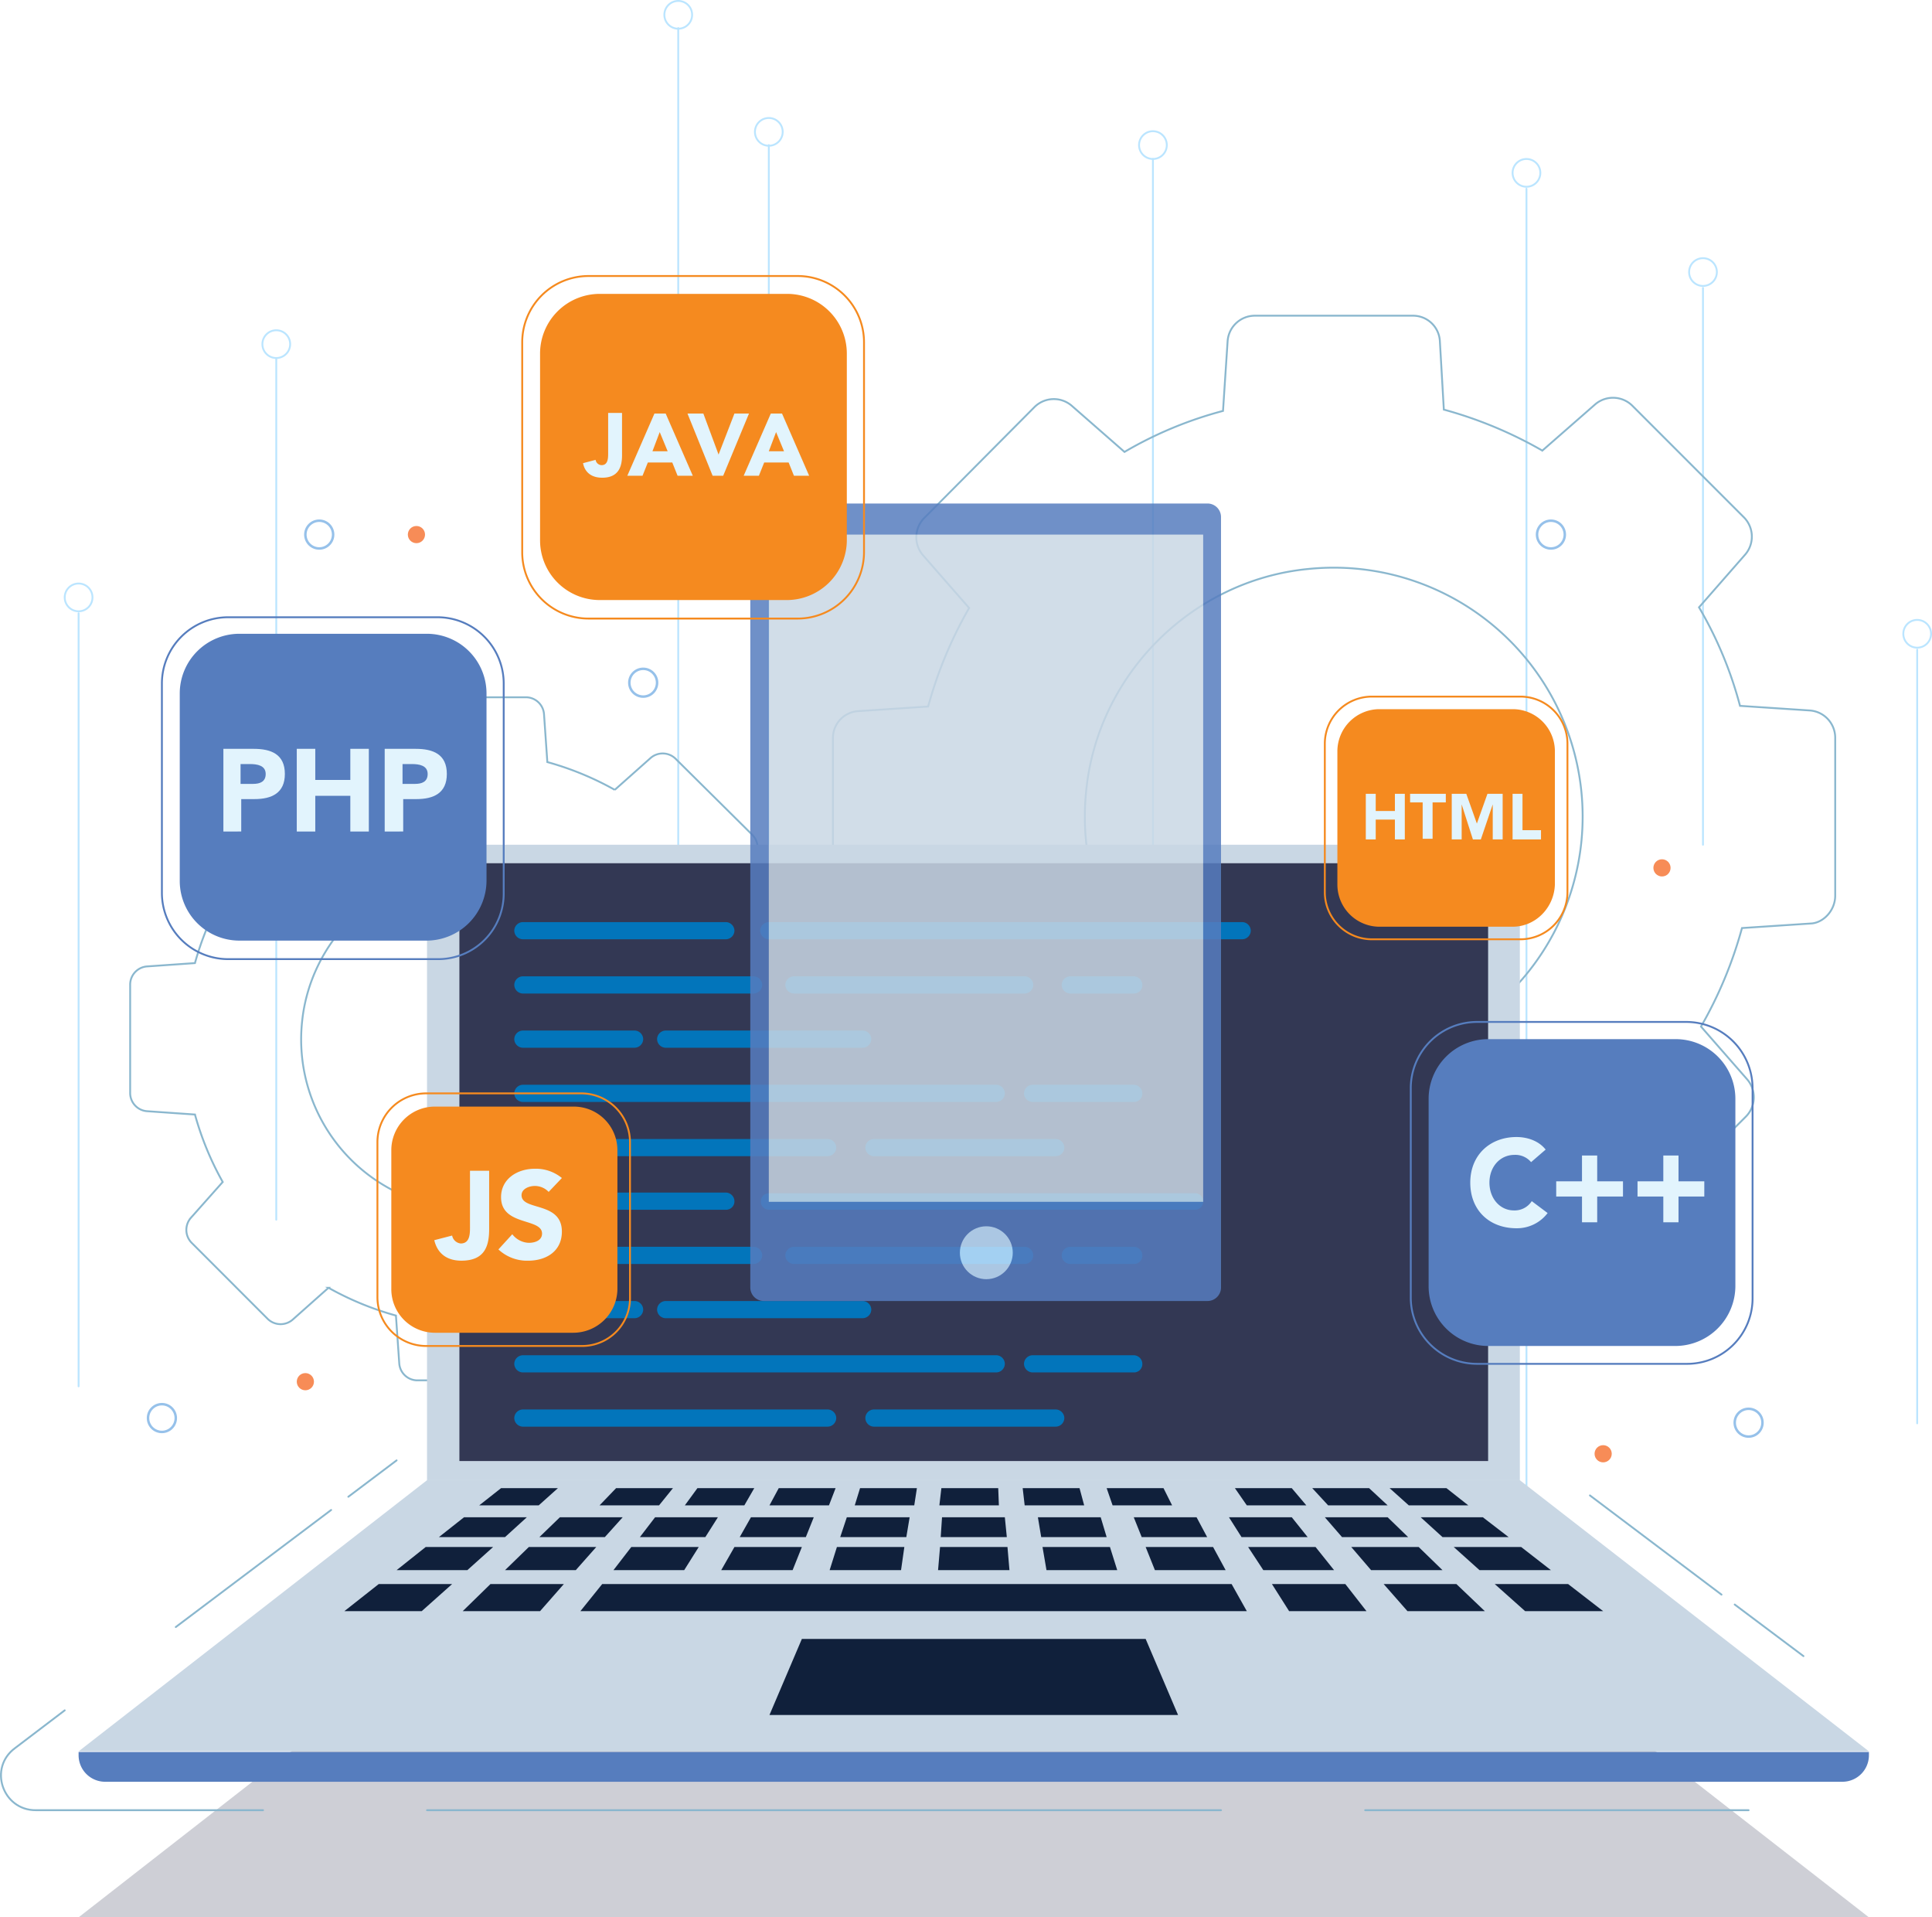 <svg xmlns="http://www.w3.org/2000/svg" viewBox="-7076.657 121.221 813.348 806.979">
  <defs>
    <style>
      .cls-1, .cls-12, .cls-15, .cls-16, .cls-2, .cls-7 {
        fill: none;
        stroke-miterlimit: 10;
      }

      .cls-1 {
        stroke: #bbe5ff;
      }

      .cls-1, .cls-7 {
        stroke-linecap: round;
      }

      .cls-1, .cls-2, .cls-7 {
        stroke-width: 0.783px;
      }

      .cls-2, .cls-7 {
        stroke: #8ab7ce;
      }

      .cls-3 {
        opacity: 0.24;
      }

      .cls-4 {
        fill: #333854;
      }

      .cls-5 {
        fill: #c9d7e4;
      }

      .cls-6 {
        fill: #0275bb;
      }

      .cls-8 {
        fill: #10203b;
      }

      .cls-9 {
        fill: #567dbe;
      }

      .cls-10 {
        opacity: 0.85;
      }

      .cls-11 {
        fill: #c0e0fc;
      }

      .cls-12 {
        stroke: #567dbe;
      }

      .cls-12, .cls-15 {
        stroke-width: 0.784px;
      }

      .cls-13 {
        fill: #e2f4fd;
      }

      .cls-14 {
        fill: #f58a1f;
      }

      .cls-15 {
        stroke: #f58a1f;
      }

      .cls-16 {
        stroke: #96c1ea;
        stroke-width: 1.044px;
      }

      .cls-17 {
        fill: #f78c57;
      }
    </style>
  </defs>
  <g id="Group_1235" data-name="Group 1235" transform="translate(-7076.607 121.213)">
    <g id="Group_1147" data-name="Group 1147" transform="translate(27.194 0.4)">
      <line id="Line_29" data-name="Line 29" class="cls-1" y1="678.001" transform="translate(258.286 11.411)"/>
      <line id="Line_30" data-name="Line 30" class="cls-1" y1="362.658" transform="translate(89.064 150.296)"/>
      <line id="Line_31" data-name="Line 31" class="cls-1" y1="538.003" transform="translate(296.417 60.675)"/>
      <line id="Line_32" data-name="Line 32" class="cls-1" y1="532.158" transform="translate(458.124 66.52)"/>
      <line id="Line_33" data-name="Line 33" class="cls-1" y1="622.892" transform="translate(615.378 79.044)"/>
      <circle id="Ellipse_133" data-name="Ellipse 133" class="cls-1" cx="5.845" cy="5.845" r="5.845" transform="translate(83.219 138.606)"/>
      <circle id="Ellipse_134" data-name="Ellipse 134" class="cls-1" cx="5.845" cy="5.845" r="5.845" transform="translate(252.441)"/>
      <circle id="Ellipse_135" data-name="Ellipse 135" class="cls-1" cx="5.845" cy="5.845" r="5.845" transform="translate(290.572 49.264)"/>
      <circle id="Ellipse_136" data-name="Ellipse 136" class="cls-1" cx="5.845" cy="5.845" r="5.845" transform="translate(609.533 66.52)"/>
      <g id="Group_1144" data-name="Group 1144" transform="translate(683.846 108.269)">
        <line id="Line_34" data-name="Line 34" class="cls-1" y1="234.35" transform="translate(5.845 12.525)"/>
        <circle id="Ellipse_137" data-name="Ellipse 137" class="cls-1" cx="5.845" cy="5.845" r="5.845"/>
      </g>
      <g id="Group_1145" data-name="Group 1145" transform="translate(774.023 260.513)">
        <line id="Line_35" data-name="Line 35" class="cls-1" y1="325.641" transform="translate(5.845 12.525)"/>
        <circle id="Ellipse_138" data-name="Ellipse 138" class="cls-1" cx="5.845" cy="5.845" r="5.845"/>
      </g>
      <g id="Group_1146" data-name="Group 1146" transform="translate(0 245.205)">
        <line id="Line_36" data-name="Line 36" class="cls-1" y1="325.362" transform="translate(5.845 12.525)"/>
        <circle id="Ellipse_139" data-name="Ellipse 139" class="cls-1" cx="5.845" cy="5.845" r="5.845"/>
      </g>
      <circle id="Ellipse_140" data-name="Ellipse 140" class="cls-1" cx="5.845" cy="5.845" r="5.845" transform="translate(452.279 54.83)"/>
    </g>
    <g id="Group_1148" data-name="Group 1148" transform="translate(54.748 132.883)">
      <path id="Path_3134" data-name="Path 3134" class="cls-2" d="M548.141,292.091v-66.52a11.511,11.511,0,0,0-10.576-11.411l-29.5-1.948a165.227,165.227,0,0,0-17.256-41.47l19.483-22.266a11.554,11.554,0,0,0-.557-15.586L462.7,85.852a11.554,11.554,0,0,0-15.586-.557l-22.266,19.483a176.2,176.2,0,0,0-41.47-17.256L381.7,58.576A11.316,11.316,0,0,0,370.291,48h-66.52A11.511,11.511,0,0,0,292.36,58.576l-1.948,29.5a165.23,165.23,0,0,0-41.47,17.256L226.676,85.852a11.554,11.554,0,0,0-15.586.557l-46.48,46.759a11.554,11.554,0,0,0-.557,15.586l19.483,22.266a176.205,176.205,0,0,0-17.256,41.47l-29.5,1.948A11.316,11.316,0,0,0,126.2,225.85v66.52a11.511,11.511,0,0,0,10.576,11.411l29.5,1.948a165.229,165.229,0,0,0,17.256,41.47l-19.483,22.266a11.554,11.554,0,0,0,.557,15.586l47.037,47.037a11.554,11.554,0,0,0,15.586.557L249.5,413.163a176.2,176.2,0,0,0,41.471,17.256l1.948,29.5A11.316,11.316,0,0,0,304.328,470.5h66.52a11.511,11.511,0,0,0,11.411-10.576l1.948-29.5a165.225,165.225,0,0,0,41.47-17.256l22.266,19.483a11.554,11.554,0,0,0,15.586-.557l47.037-47.037a11.553,11.553,0,0,0,.557-15.586L491.641,347.2a176.2,176.2,0,0,0,17.256-41.47l29.5-1.948C543.41,303.224,548.141,298.215,548.141,292.091ZM347.747,363.064A104.753,104.753,0,0,1,232.8,248.116c4.732-48.985,44.532-88.786,93.517-93.517a104.782,104.782,0,1,1,21.431,208.466Z" transform="translate(169.66 -48)"/>
      <path id="Path_3135" data-name="Path 3135" class="cls-2" d="M307.689,272.139V226.772a7.672,7.672,0,0,0-7.236-7.793l-20.039-1.392a127.014,127.014,0,0,0-11.69-28.389l13.36-15.03a7.741,7.741,0,0,0-.278-10.576l-32.286-32.007a7.741,7.741,0,0,0-10.576-.278l-15.03,13.36a127.014,127.014,0,0,0-28.389-11.69l-1.392-20.039a7.672,7.672,0,0,0-7.793-7.236H140.972a7.672,7.672,0,0,0-7.793,7.236l-1.392,20.039a127.015,127.015,0,0,0-28.389,11.69l-15.03-13.36a7.741,7.741,0,0,0-10.576.278L45.784,163.592a7.741,7.741,0,0,0-.278,10.576l13.36,15.03a127.015,127.015,0,0,0-11.69,28.389l-20.039,1.392a7.672,7.672,0,0,0-7.236,7.793v45.367a7.672,7.672,0,0,0,7.236,7.793l20.039,1.392a127.015,127.015,0,0,0,11.69,28.389l-13.36,15.03a7.741,7.741,0,0,0,.278,10.576l32.007,32.007a7.741,7.741,0,0,0,10.576.278l15.03-13.36a127.013,127.013,0,0,0,28.389,11.69l1.392,20.039a7.672,7.672,0,0,0,7.793,7.236h45.367a7.672,7.672,0,0,0,7.793-7.236l1.392-20.039a127.013,127.013,0,0,0,28.389-11.69l15.03,13.36a7.741,7.741,0,0,0,10.576-.278l32.007-32.007a7.741,7.741,0,0,0,.278-10.576l-13.36-15.03a127.012,127.012,0,0,0,11.69-28.389l20.039-1.392A7.716,7.716,0,0,0,307.689,272.139ZM170.752,320.846a71.5,71.5,0,0,1-78.488-78.488c3.34-33.4,30.337-60.675,64.015-64.015a71.5,71.5,0,0,1,78.488,78.488C231.427,290.23,204.43,317.506,170.752,320.846Z" transform="translate(-19.9 54.894)"/>
    </g>
    <g id="Group_1150" data-name="Group 1150" class="cls-3" transform="translate(33.039 692.595)">
      <g id="Group_1149" data-name="Group 1149">
        <path id="Path_3136" data-name="Path 3136" class="cls-4" d="M765.805,363.492H12.1L158.777,249.1H618.849Z" transform="translate(-12.1 -249.1)"/>
      </g>
    </g>
    <g id="Group_1166" data-name="Group 1166" transform="translate(0.358 355.543)">
      <rect id="Rectangle_307" data-name="Rectangle 307" class="cls-5" width="460.072" height="267.471" transform="translate(179.358)"/>
      <g id="Group_1165" data-name="Group 1165" transform="translate(0 7.793)">
        <g id="Group_1162" data-name="Group 1162" transform="translate(192.996)">
          <rect id="Rectangle_308" data-name="Rectangle 308" class="cls-4" width="433.074" height="251.606"/>
          <g id="Group_1161" data-name="Group 1161" transform="translate(23.101 24.771)">
            <g id="Group_1151" data-name="Group 1151" transform="translate(0 22.823)">
              <path id="Path_3137" data-name="Path 3137" class="cls-6" d="M178.754,155.137H81.618A3.684,3.684,0,0,1,78,151.518h0a3.684,3.684,0,0,1,3.618-3.618h97.136a3.684,3.684,0,0,1,3.618,3.618h0A3.684,3.684,0,0,1,178.754,155.137Z" transform="translate(-78 -147.9)"/>
              <path id="Path_3138" data-name="Path 3138" class="cls-6" d="M219.754,155.137H122.618A3.684,3.684,0,0,1,119,151.518h0a3.684,3.684,0,0,1,3.618-3.618h97.136a3.684,3.684,0,0,1,3.618,3.618h0A3.684,3.684,0,0,1,219.754,155.137Z" transform="translate(-4.887 -147.9)"/>
              <path id="Path_3139" data-name="Path 3139" class="cls-6" d="M191.137,155.137H164.418a3.684,3.684,0,0,1-3.618-3.618h0a3.684,3.684,0,0,1,3.618-3.618h26.719a3.684,3.684,0,0,1,3.618,3.618h0A3.508,3.508,0,0,1,191.137,155.137Z" transform="translate(69.653 -147.9)"/>
            </g>
            <g id="Group_1152" data-name="Group 1152" transform="translate(0 91.291)">
              <path id="Path_3140" data-name="Path 3140" class="cls-6" d="M209.926,179.736H81.618A3.684,3.684,0,0,1,78,176.118h0a3.684,3.684,0,0,1,3.618-3.618H209.926a3.684,3.684,0,0,1,3.618,3.618h0A3.684,3.684,0,0,1,209.926,179.736Z" transform="translate(-78 -172.5)"/>
              <path id="Path_3141" data-name="Path 3141" class="cls-6" d="M211.258,179.736H134.718a3.684,3.684,0,0,1-3.618-3.618h0a3.684,3.684,0,0,1,3.618-3.618h76.539a3.684,3.684,0,0,1,3.618,3.618h0A3.684,3.684,0,0,1,211.258,179.736Z" transform="translate(16.691 -172.5)"/>
            </g>
            <g id="Group_1153" data-name="Group 1153" transform="translate(0 45.645)">
              <path id="Path_3142" data-name="Path 3142" class="cls-6" d="M128.655,163.336H81.618A3.684,3.684,0,0,1,78,159.718h0a3.684,3.684,0,0,1,3.618-3.618h47.037a3.684,3.684,0,0,1,3.618,3.618h0A3.684,3.684,0,0,1,128.655,163.336Z" transform="translate(-78 -156.1)"/>
              <path id="Path_3143" data-name="Path 3143" class="cls-6" d="M186.159,163.336H103.218a3.684,3.684,0,0,1-3.618-3.618h0a3.684,3.684,0,0,1,3.618-3.618h82.941a3.684,3.684,0,0,1,3.618,3.618h0A3.684,3.684,0,0,1,186.159,163.336Z" transform="translate(-39.482 -156.1)"/>
            </g>
            <g id="Group_1154" data-name="Group 1154">
              <path id="Path_3144" data-name="Path 3144" class="cls-6" d="M167.064,146.936H81.618A3.684,3.684,0,0,1,78,143.318h0a3.684,3.684,0,0,1,3.618-3.618h85.446a3.684,3.684,0,0,1,3.618,3.618h0A3.684,3.684,0,0,1,167.064,146.936Z" transform="translate(-78 -139.7)"/>
              <path id="Path_3145" data-name="Path 3145" class="cls-6" d="M318.1,146.936H118.818a3.684,3.684,0,0,1-3.618-3.618h0a3.684,3.684,0,0,1,3.618-3.618H318.1a3.684,3.684,0,0,1,3.618,3.618h0A3.684,3.684,0,0,1,318.1,146.936Z" transform="translate(-11.663 -139.7)"/>
            </g>
            <g id="Group_1155" data-name="Group 1155" transform="translate(0 68.468)">
              <path id="Path_3146" data-name="Path 3146" class="cls-6" d="M201.3,171.536H158.718a3.684,3.684,0,0,1-3.618-3.618h0a3.684,3.684,0,0,1,3.618-3.618H201.3a3.684,3.684,0,0,1,3.618,3.618h0A3.508,3.508,0,0,1,201.3,171.536Z" transform="translate(59.489 -164.3)"/>
              <path id="Path_3147" data-name="Path 3147" class="cls-6" d="M280.9,171.536H81.618A3.684,3.684,0,0,1,78,167.918h0a3.684,3.684,0,0,1,3.618-3.618H280.9a3.684,3.684,0,0,1,3.618,3.618h0A3.684,3.684,0,0,1,280.9,171.536Z" transform="translate(-78 -164.3)"/>
            </g>
            <g id="Group_1156" data-name="Group 1156" transform="translate(0 136.658)">
              <path id="Path_3148" data-name="Path 3148" class="cls-6" d="M178.754,196.036H81.618A3.684,3.684,0,0,1,78,192.418h0a3.684,3.684,0,0,1,3.618-3.618h97.136a3.684,3.684,0,0,1,3.618,3.618h0A3.684,3.684,0,0,1,178.754,196.036Z" transform="translate(-78 -188.8)"/>
              <path id="Path_3149" data-name="Path 3149" class="cls-6" d="M219.754,196.036H122.618A3.684,3.684,0,0,1,119,192.418h0a3.684,3.684,0,0,1,3.618-3.618h97.136a3.684,3.684,0,0,1,3.618,3.618h0A3.684,3.684,0,0,1,219.754,196.036Z" transform="translate(-4.887 -188.8)"/>
              <path id="Path_3150" data-name="Path 3150" class="cls-6" d="M191.137,196.036H164.418a3.684,3.684,0,0,1-3.618-3.618h0a3.684,3.684,0,0,1,3.618-3.618h26.719a3.684,3.684,0,0,1,3.618,3.618h0A3.508,3.508,0,0,1,191.137,196.036Z" transform="translate(69.653 -188.8)"/>
            </g>
            <g id="Group_1157" data-name="Group 1157" transform="translate(0 205.126)">
              <path id="Path_3151" data-name="Path 3151" class="cls-6" d="M209.926,220.637H81.618A3.684,3.684,0,0,1,78,217.018h0a3.684,3.684,0,0,1,3.618-3.618H209.926a3.684,3.684,0,0,1,3.618,3.618h0A3.684,3.684,0,0,1,209.926,220.637Z" transform="translate(-78 -213.4)"/>
              <path id="Path_3152" data-name="Path 3152" class="cls-6" d="M211.258,220.637H134.718a3.684,3.684,0,0,1-3.618-3.618h0a3.684,3.684,0,0,1,3.618-3.618h76.539a3.684,3.684,0,0,1,3.618,3.618h0A3.684,3.684,0,0,1,211.258,220.637Z" transform="translate(16.691 -213.4)"/>
            </g>
            <g id="Group_1158" data-name="Group 1158" transform="translate(0 159.48)">
              <path id="Path_3153" data-name="Path 3153" class="cls-6" d="M128.655,204.236H81.618A3.684,3.684,0,0,1,78,200.618h0A3.684,3.684,0,0,1,81.618,197h47.037a3.684,3.684,0,0,1,3.618,3.618h0A3.684,3.684,0,0,1,128.655,204.236Z" transform="translate(-78 -197)"/>
              <path id="Path_3154" data-name="Path 3154" class="cls-6" d="M186.159,204.236H103.218a3.684,3.684,0,0,1-3.618-3.618h0A3.684,3.684,0,0,1,103.218,197h82.941a3.684,3.684,0,0,1,3.618,3.618h0A3.684,3.684,0,0,1,186.159,204.236Z" transform="translate(-39.482 -197)"/>
            </g>
            <g id="Group_1159" data-name="Group 1159" transform="translate(0 113.835)">
              <path id="Path_3155" data-name="Path 3155" class="cls-6" d="M167.064,187.836H81.618A3.684,3.684,0,0,1,78,184.218h0a3.684,3.684,0,0,1,3.618-3.618h85.446a3.684,3.684,0,0,1,3.618,3.618h0A3.508,3.508,0,0,1,167.064,187.836Z" transform="translate(-78 -180.6)"/>
              <path id="Path_3156" data-name="Path 3156" class="cls-6" d="M298.16,187.658H118.64a3.384,3.384,0,0,1-3.34-3.34v-.278a3.384,3.384,0,0,1,3.34-3.34H298.16a3.384,3.384,0,0,1,3.34,3.34v.278A3.384,3.384,0,0,1,298.16,187.658Z" transform="translate(-11.485 -180.422)"/>
            </g>
            <g id="Group_1160" data-name="Group 1160" transform="translate(0 182.303)">
              <path id="Path_3157" data-name="Path 3157" class="cls-6" d="M201.3,212.436H158.718a3.684,3.684,0,0,1-3.618-3.618h0a3.684,3.684,0,0,1,3.618-3.618H201.3a3.684,3.684,0,0,1,3.618,3.618h0A3.508,3.508,0,0,1,201.3,212.436Z" transform="translate(59.489 -205.2)"/>
              <path id="Path_3158" data-name="Path 3158" class="cls-6" d="M280.9,212.436H81.618A3.684,3.684,0,0,1,78,208.818h0a3.684,3.684,0,0,1,3.618-3.618H280.9a3.684,3.684,0,0,1,3.618,3.618h0A3.684,3.684,0,0,1,280.9,212.436Z" transform="translate(-78 -205.2)"/>
            </g>
          </g>
        </g>
        <path id="Path_3159" data-name="Path 3159" class="cls-5" d="M765.805,338.213H12.1L158.777,224.1H618.849Z" transform="translate(20.581 35.578)"/>
        <g id="Group_1163" data-name="Group 1163" transform="translate(0 251.328)">
          <line id="Line_37" data-name="Line 37" class="cls-7" y1="15.308" x2="20.318" transform="translate(146.237)"/>
          <line id="Line_38" data-name="Line 38" class="cls-7" y1="49.264" x2="65.406" transform="translate(73.595 20.874)"/>
          <path id="Path_3160" data-name="Path 3160" class="cls-7" d="M110.692,300.927H14.948c-13.916,0-20.039-17.813-8.628-26.163L27.194,258.9" transform="translate(-0.358 -153.693)"/>
          <line id="Line_39" data-name="Line 39" class="cls-7" x1="334.269" transform="translate(179.358 147.234)"/>
          <line id="Line_40" data-name="Line 40" class="cls-7" x1="161.429" transform="translate(574.302 147.234)"/>
          <line id="Line_41" data-name="Line 41" class="cls-7" x2="28.946" y2="21.709" transform="translate(729.886 60.675)"/>
          <line id="Line_42" data-name="Line 42" class="cls-7" x2="55.387" y2="41.749" transform="translate(668.933 14.751)"/>
        </g>
        <g id="Group_1164" data-name="Group 1164" transform="translate(144.568 263.018)">
          <path id="Path_3161" data-name="Path 3161" class="cls-8" d="M97.749,232.536H72.7l9.185-7.236h23.936Z" transform="translate(-15.922 -225.3)"/>
          <path id="Path_3162" data-name="Path 3162" class="cls-8" d="M94.433,238.05H66.6l10.576-8.35h26.441Z" transform="translate(-26.799 -217.454)"/>
          <path id="Path_3163" data-name="Path 3163" class="cls-8" d="M109.354,238.05H81.8l8.628-8.35h26.441Z" transform="translate(0.306 -217.454)"/>
          <path id="Path_3164" data-name="Path 3164" class="cls-8" d="M124.554,238.05H97l6.4-8.35h26.441Z" transform="translate(27.411 -217.454)"/>
          <path id="Path_3165" data-name="Path 3165" class="cls-8" d="M139.933,238.05H112.1l4.732-8.35h26.441Z" transform="translate(54.339 -217.454)"/>
          <path id="Path_3166" data-name="Path 3166" class="cls-8" d="M155.133,238.05H127.3l2.783-8.35h26.441Z" transform="translate(81.444 -217.454)"/>
          <path id="Path_3167" data-name="Path 3167" class="cls-8" d="M170.333,238.05H142.5l.557-8.35H169.5Z" transform="translate(108.55 -217.454)"/>
          <path id="Path_3168" data-name="Path 3168" class="cls-8" d="M186.146,238.05H158.592L157.2,229.7h26.441Z" transform="translate(134.763 -217.454)"/>
          <path id="Path_3169" data-name="Path 3169" class="cls-8" d="M202.594,238.05H175.04l-3.34-8.35h26.441Z" transform="translate(160.621 -217.454)"/>
          <path id="Path_3170" data-name="Path 3170" class="cls-8" d="M219.221,238.05H191.388L186.1,229.7h26.441Z" transform="translate(186.299 -217.454)"/>
          <path id="Path_3171" data-name="Path 3171" class="cls-8" d="M235.669,238.05H207.836L200.6,229.7h26.441Z" transform="translate(212.157 -217.454)"/>
          <path id="Path_3172" data-name="Path 3172" class="cls-8" d="M252.117,238.05H224.285L215.1,229.7h26.163Z" transform="translate(238.014 -217.454)"/>
          <path id="Path_3173" data-name="Path 3173" class="cls-8" d="M89.981,243.941H60.2L72.446,234.2h28.389Z" transform="translate(-38.212 -209.429)"/>
          <path id="Path_3174" data-name="Path 3174" class="cls-8" d="M106.381,243.941H76.6L86.62,234.2h28.389Z" transform="translate(-8.967 -209.429)"/>
          <path id="Path_3175" data-name="Path 3175" class="cls-8" d="M122.781,243.941H93l7.515-9.741H128.9Z" transform="translate(20.278 -209.429)"/>
          <path id="Path_3176" data-name="Path 3176" class="cls-8" d="M139.359,243.941H109.3l5.567-9.741h28.389Z" transform="translate(49.345 -209.429)"/>
          <path id="Path_3177" data-name="Path 3177" class="cls-8" d="M155.759,243.941H125.7l3.062-9.741h28.389Z" transform="translate(78.591 -209.429)"/>
          <path id="Path_3178" data-name="Path 3178" class="cls-8" d="M172.159,243.941H142.1l.835-9.741h28.389Z" transform="translate(107.836 -209.429)"/>
          <path id="Path_3179" data-name="Path 3179" class="cls-8" d="M189.351,243.941H159.57L157.9,234.2h28.389Z" transform="translate(136.012 -209.429)"/>
          <path id="Path_3180" data-name="Path 3180" class="cls-8" d="M207.177,243.941H177.4l-3.9-9.741h28.389Z" transform="translate(163.83 -209.429)"/>
          <path id="Path_3181" data-name="Path 3181" class="cls-8" d="M225.182,243.941H195.4L189,234.2h28.389Z" transform="translate(191.471 -209.429)"/>
          <path id="Path_3182" data-name="Path 3182" class="cls-8" d="M243.009,243.941H212.95L204.6,234.2h28.389Z" transform="translate(219.29 -209.429)"/>
          <path id="Path_3183" data-name="Path 3183" class="cls-8" d="M261.014,243.941H230.955L220.1,234.2h28.389Z" transform="translate(246.93 -209.429)"/>
          <path id="Path_3184" data-name="Path 3184" class="cls-8" d="M84.864,251.211H52.3L66.773,239.8H97.667Z" transform="translate(-52.3 -199.443)"/>
          <path id="Path_3185" data-name="Path 3185" class="cls-8" d="M102.764,251.211H70.2L81.89,239.8h30.894Z" transform="translate(-20.38 -199.443)"/>
          <path id="Path_3186" data-name="Path 3186" class="cls-8" d="M368.552,251.211H88L97.185,239.8H362.151Z" transform="translate(11.362 -199.443)"/>
          <path id="Path_3187" data-name="Path 3187" class="cls-8" d="M232.4,251.211H199.836L192.6,239.8h30.894Z" transform="translate(197.891 -199.443)"/>
          <path id="Path_3188" data-name="Path 3188" class="cls-8" d="M252.084,251.211H219.52L209.5,239.8h30.616Z" transform="translate(228.028 -199.443)"/>
          <path id="Path_3189" data-name="Path 3189" class="cls-8" d="M271.945,251.211H239.1L226.3,239.8h30.894Z" transform="translate(257.986 -199.443)"/>
          <path id="Path_3190" data-name="Path 3190" class="cls-8" d="M115.949,232.536H90.9l6.958-7.236h23.936Z" transform="translate(16.534 -225.3)"/>
          <path id="Path_3191" data-name="Path 3191" class="cls-8" d="M128.849,232.536H103.8l5.288-7.236h23.936Z" transform="translate(39.538 -225.3)"/>
          <path id="Path_3192" data-name="Path 3192" class="cls-8" d="M141.649,232.536H116.6l3.9-7.236h23.936Z" transform="translate(62.363 -225.3)"/>
          <path id="Path_3193" data-name="Path 3193" class="cls-8" d="M154.549,232.536H129.5l2.227-7.236h23.936Z" transform="translate(85.367 -225.3)"/>
          <path id="Path_3194" data-name="Path 3194" class="cls-8" d="M167.349,232.536H142.3l.835-7.236h23.936Z" transform="translate(108.193 -225.3)"/>
          <path id="Path_3195" data-name="Path 3195" class="cls-8" d="M180.784,232.536H155.735L154.9,225.3h23.936Z" transform="translate(130.662 -225.3)"/>
          <path id="Path_3196" data-name="Path 3196" class="cls-8" d="M195.154,232.536H170.1l-2.5-7.236h23.936Z" transform="translate(153.309 -225.3)"/>
          <path id="Path_3197" data-name="Path 3197" class="cls-8" d="M217.059,232.536H192.01L187,225.3h23.936Z" transform="translate(187.904 -225.3)"/>
          <path id="Path_3198" data-name="Path 3198" class="cls-8" d="M230.429,232.536H205.38L198.7,225.3h23.936Z" transform="translate(208.768 -225.3)"/>
          <path id="Path_3199" data-name="Path 3199" class="cls-8" d="M243.521,232.536H218.471L210.4,225.3h23.936Z" transform="translate(229.632 -225.3)"/>
          <path id="Path_3200" data-name="Path 3200" class="cls-8" d="M288.605,280.107H116.6L130.238,248.1H274.967Z" transform="translate(62.363 -184.642)"/>
        </g>
        <path id="Path_3201" data-name="Path 3201" class="cls-9" d="M754.672,277.725H23.233A11.166,11.166,0,0,1,12.1,266.592V265.2H765.805v1.392A11.166,11.166,0,0,1,754.672,277.725Z" transform="translate(20.581 108.869)"/>
      </g>
    </g>
    <g id="Group_1167" data-name="Group 1167" class="cls-10" transform="translate(315.817 211.927)">
      <path id="Path_3202" data-name="Path 3202" class="cls-9" d="M306.023,412.06H119.545a5.707,5.707,0,0,1-5.845-5.845V82.245a5.707,5.707,0,0,1,5.845-5.845H306.023a5.707,5.707,0,0,1,5.845,5.845V406.216A5.707,5.707,0,0,1,306.023,412.06Z" transform="translate(-113.7 -76.4)"/>
      <rect id="Rectangle_309" data-name="Rectangle 309" class="cls-5" width="182.86" height="280.83" transform="translate(7.793 13.081)"/>
      <circle id="Ellipse_141" data-name="Ellipse 141" class="cls-11" cx="11.133" cy="11.133" r="11.133" transform="translate(88.229 304.21)"/>
    </g>
    <g id="Group_1169" data-name="Group 1169" transform="translate(68.108 259.799)">
      <path id="Path_3203" data-name="Path 3203" class="cls-9" d="M131.494,225.243H52.449A25.123,25.123,0,0,1,27.4,200.194V121.149A25.123,25.123,0,0,1,52.449,96.1h79.044a25.123,25.123,0,0,1,25.049,25.049v79.044A25.3,25.3,0,0,1,131.494,225.243Z" transform="translate(-19.885 -89.142)"/>
      <path id="Path_3204" data-name="Path 3204" class="cls-12" d="M140.762,237.494H52.533A27.914,27.914,0,0,1,24.7,209.662V121.433A27.914,27.914,0,0,1,52.533,93.6h88.229a27.914,27.914,0,0,1,27.833,27.833v88.229A27.561,27.561,0,0,1,140.762,237.494Z" transform="translate(-24.7 -93.6)"/>
      <g id="Group_1168" data-name="Group 1168" transform="translate(25.884 55.387)">
        <path id="Path_3205" data-name="Path 3205" class="cls-13" d="M34,113.5H46.8c7.236,0,13.081,2.227,13.081,10.576,0,8.071-5.567,10.576-12.8,10.576H41.515v13.638H34Zm7.515,14.751h5.01c2.783,0,5.288-.835,5.288-4.175,0-3.618-3.618-4.175-6.68-4.175h-3.9v8.35Z" transform="translate(-34 -113.5)"/>
        <path id="Path_3206" data-name="Path 3206" class="cls-13" d="M45.1,113.5h7.793v13.081H67.644V113.5h7.793v34.791H67.644v-15.03H52.893v15.03H45.1Z" transform="translate(-14.206 -113.5)"/>
        <path id="Path_3207" data-name="Path 3207" class="cls-13" d="M58.678,113.5h12.8c7.236,0,13.081,2.227,13.081,10.576,0,8.071-5.566,10.576-12.8,10.576H66.193v13.638H58.4V113.5Zm7.515,14.751H71.2c2.783,0,5.288-.835,5.288-4.175,0-3.618-3.618-4.175-6.68-4.175h-3.9v8.35Z" transform="translate(9.511 -113.5)"/>
      </g>
    </g>
    <g id="Group_1171" data-name="Group 1171" transform="translate(593.865 430.134)">
      <path id="Path_3208" data-name="Path 3208" class="cls-9" d="M320.394,286.543H241.349A25.123,25.123,0,0,1,216.3,261.494V182.449A25.123,25.123,0,0,1,241.349,157.4h79.044a25.123,25.123,0,0,1,25.049,25.049v79.044A25.3,25.3,0,0,1,320.394,286.543Z" transform="translate(-208.785 -150.164)"/>
      <path id="Path_3209" data-name="Path 3209" class="cls-12" d="M329.662,298.694H241.433A27.914,27.914,0,0,1,213.6,270.862V182.633A27.914,27.914,0,0,1,241.433,154.8h88.229a27.914,27.914,0,0,1,27.832,27.833v88.229A27.561,27.561,0,0,1,329.662,298.694Z" transform="translate(-213.6 -154.8)"/>
      <g id="Group_1170" data-name="Group 1170" transform="translate(25.049 48.429)">
        <path id="Path_3210" data-name="Path 3210" class="cls-13" d="M248.206,182.776a8.641,8.641,0,0,0-6.958-3.062c-6.123,0-10.576,5.01-10.576,11.69s4.453,11.69,10.3,11.69a8.537,8.537,0,0,0,7.515-3.9l6.68,5.01a16.212,16.212,0,0,1-13.081,6.4c-11.411,0-19.483-7.515-19.483-19.2s8.35-19.2,19.483-19.2c4.175,0,9.185,1.392,12.246,5.288Z" transform="translate(-222.6 -172.2)"/>
        <path id="Path_3211" data-name="Path 3211" class="cls-13" d="M235.6,185.855h10.855V175h6.4v10.855h10.855v6.4H252.856v10.855h-6.4V192.256H235.6Z" transform="translate(-199.418 -167.207)"/>
        <path id="Path_3212" data-name="Path 3212" class="cls-13" d="M247.9,185.855h10.855V175h6.4v10.855h10.855v6.4H265.156v10.855h-6.4V192.256H247.9v-6.4Z" transform="translate(-177.484 -167.207)"/>
      </g>
    </g>
    <g id="Group_1173" data-name="Group 1173" transform="translate(557.682 293.198)">
      <path id="Path_3213" data-name="Path 3213" class="cls-14" d="M276.256,199.069H220.313A17.758,17.758,0,0,1,202.5,181.256V125.313A17.758,17.758,0,0,1,220.313,107.5h55.943a17.758,17.758,0,0,1,17.813,17.813v55.943C293.791,191,286,199.069,276.256,199.069Z" transform="translate(-197.212 -102.212)"/>
      <path id="Path_3214" data-name="Path 3214" class="cls-15" d="M282.984,207.745H220.361A19.837,19.837,0,0,1,200.6,187.984V125.361A19.837,19.837,0,0,1,220.361,105.6h62.623a19.837,19.837,0,0,1,19.761,19.761v62.623A19.837,19.837,0,0,1,282.984,207.745Z" transform="translate(-200.6 -105.6)"/>
      <g id="Group_1172" data-name="Group 1172" transform="translate(17.256 40.914)">
        <path id="Path_3215" data-name="Path 3215" class="cls-13" d="M206.8,120.3h4.175v7.236h8.071V120.3h4.175v19.2h-4.175v-8.35h-8.071v8.35H206.8Z" transform="translate(-206.8 -120.3)"/>
        <path id="Path_3216" data-name="Path 3216" class="cls-13" d="M219.066,123.918H213.5V120.3h15.03v3.618h-5.567v15.308h-4.175V123.918Z" transform="translate(-194.852 -120.3)"/>
        <path id="Path_3217" data-name="Path 3217" class="cls-13" d="M219.7,120.3h6.4l4.453,12.525h0l4.453-12.525h6.4v19.2h-4.175V124.753h0l-5.01,14.751h-3.34l-4.732-14.751h0V139.5h-4.175V120.3Z" transform="translate(-183.796 -120.3)"/>
        <path id="Path_3218" data-name="Path 3218" class="cls-13" d="M229,120.3h4.175v15.308h7.793v3.9H229Z" transform="translate(-167.212 -120.3)"/>
      </g>
    </g>
    <g id="Group_1175" data-name="Group 1175" transform="translate(219.795 116.183)">
      <path id="Path_3219" data-name="Path 3219" class="cls-14" d="M185.715,173.565H106.949A25.123,25.123,0,0,1,81.9,148.515V69.749A25.123,25.123,0,0,1,106.949,44.7h79.044a25.123,25.123,0,0,1,25.049,25.049v79.044A25.309,25.309,0,0,1,185.715,173.565Z" transform="translate(-74.385 -37.185)"/>
      <path id="Path_3220" data-name="Path 3220" class="cls-15" d="M195.262,186.173H107.033A27.914,27.914,0,0,1,79.2,158.34V69.833A27.914,27.914,0,0,1,107.033,42h88.229a27.914,27.914,0,0,1,27.833,27.833v88.229A27.974,27.974,0,0,1,195.262,186.173Z" transform="translate(-79.2 -42)"/>
      <g id="Group_1174" data-name="Group 1174" transform="translate(25.606 57.613)">
        <path id="Path_3221" data-name="Path 3221" class="cls-13" d="M104.821,80.513c0,4.732-1.392,9.463-8.35,9.463-4.175,0-7.236-1.948-8.071-6.123l5.288-1.392a2.638,2.638,0,0,0,2.5,2.227c2.783,0,2.783-3.062,2.783-5.01V62.7h5.845Z" transform="translate(-88.4 -62.7)"/>
        <path id="Path_3222" data-name="Path 3222" class="cls-13" d="M106.511,62.8h4.732l11.411,26.163h-6.4L114.026,83.4h-10.3L101.5,88.963H95.1Zm2.227,7.793-3.062,8.071h6.4Z" transform="translate(-76.452 -62.522)"/>
        <path id="Path_3223" data-name="Path 3223" class="cls-13" d="M104.2,62.8h6.68l6.4,17.256h0l6.68-17.256h6.123L119.23,88.963h-4.453Z" transform="translate(-60.225 -62.522)"/>
        <path id="Path_3224" data-name="Path 3224" class="cls-13" d="M124.111,62.8h4.732l11.411,26.163h-6.4L131.626,83.4h-10.3L119.1,88.963h-6.4Zm2.227,7.793-3.062,8.071h6.4Z" transform="translate(-45.067 -62.522)"/>
      </g>
    </g>
    <g id="Group_1177" data-name="Group 1177" transform="translate(158.842 460.194)">
      <path id="Path_3225" data-name="Path 3225" class="cls-14" d="M135.939,262.787H77.769A18.352,18.352,0,0,1,59.4,244.418V185.969A18.352,18.352,0,0,1,77.769,167.6h58.448a18.352,18.352,0,0,1,18.369,18.369v58.448A18.592,18.592,0,0,1,135.939,262.787Z" transform="translate(-53.555 -162.034)"/>
      <path id="Path_3226" data-name="Path 3226" class="cls-15" d="M143.3,271.92H77.9a20.55,20.55,0,0,1-20.6-20.6V186.2a20.55,20.55,0,0,1,20.6-20.6h65.128a20.55,20.55,0,0,1,20.6,20.6v65.128A20.142,20.142,0,0,1,143.3,271.92Z" transform="translate(-57.3 -165.6)"/>
      <g id="Group_1176" data-name="Group 1176" transform="translate(23.936 31.729)">
        <path id="Path_3227" data-name="Path 3227" class="cls-13" d="M89,201.793c0,6.958-1.67,13.36-11.69,13.36-5.845,0-10.02-2.783-11.411-8.628l7.515-1.948a4.129,4.129,0,0,0,3.618,3.34c3.9,0,3.9-4.175,3.9-6.958V177.3H89v24.493Z" transform="translate(-65.9 -176.465)"/>
        <path id="Path_3228" data-name="Path 3228" class="cls-13" d="M96.753,186.741a8.011,8.011,0,0,0-5.845-2.5c-2.227,0-5.566,1.113-5.566,3.9,0,6.68,16.978,2.5,16.978,15.308,0,8.35-6.68,12.246-14.195,12.246A17.644,17.644,0,0,1,75.6,210.956l5.845-6.4a9.122,9.122,0,0,0,6.958,3.618c2.783,0,5.567-1.113,5.567-3.9,0-6.68-17.256-3.062-17.256-15.308,0-7.793,6.958-11.968,14.195-11.968a17.235,17.235,0,0,1,11.411,3.9Z" transform="translate(-48.602 -177)"/>
      </g>
    </g>
    <circle id="Ellipse_142" data-name="Ellipse 142" class="cls-16" cx="5.845" cy="5.845" r="5.845" transform="translate(730.244 592.955)"/>
    <circle id="Ellipse_143" data-name="Ellipse 143" class="cls-16" cx="5.845" cy="5.845" r="5.845" transform="translate(647.025 219.164)"/>
    <circle id="Ellipse_144" data-name="Ellipse 144" class="cls-17" cx="3.618" cy="3.618" r="3.618" transform="translate(696.01 361.666)"/>
    <circle id="Ellipse_145" data-name="Ellipse 145" class="cls-17" cx="3.618" cy="3.618" r="3.618" transform="translate(124.886 577.925)"/>
    <circle id="Ellipse_146" data-name="Ellipse 146" class="cls-17" cx="3.618" cy="3.618" r="3.618" transform="translate(171.645 221.39)"/>
    <circle id="Ellipse_147" data-name="Ellipse 147" class="cls-17" cx="3.618" cy="3.618" r="3.618" transform="translate(671.239 608.263)"/>
    <circle id="Ellipse_148" data-name="Ellipse 148" class="cls-16" cx="5.845" cy="5.845" r="5.845" transform="translate(264.884 281.509)"/>
    <circle id="Ellipse_149" data-name="Ellipse 149" class="cls-16" cx="5.845" cy="5.845" r="5.845" transform="translate(62.263 591.007)"/>
    <circle id="Ellipse_150" data-name="Ellipse 150" class="cls-16" cx="5.845" cy="5.845" r="5.845" transform="translate(128.504 219.164)"/>
  </g>
</svg>
